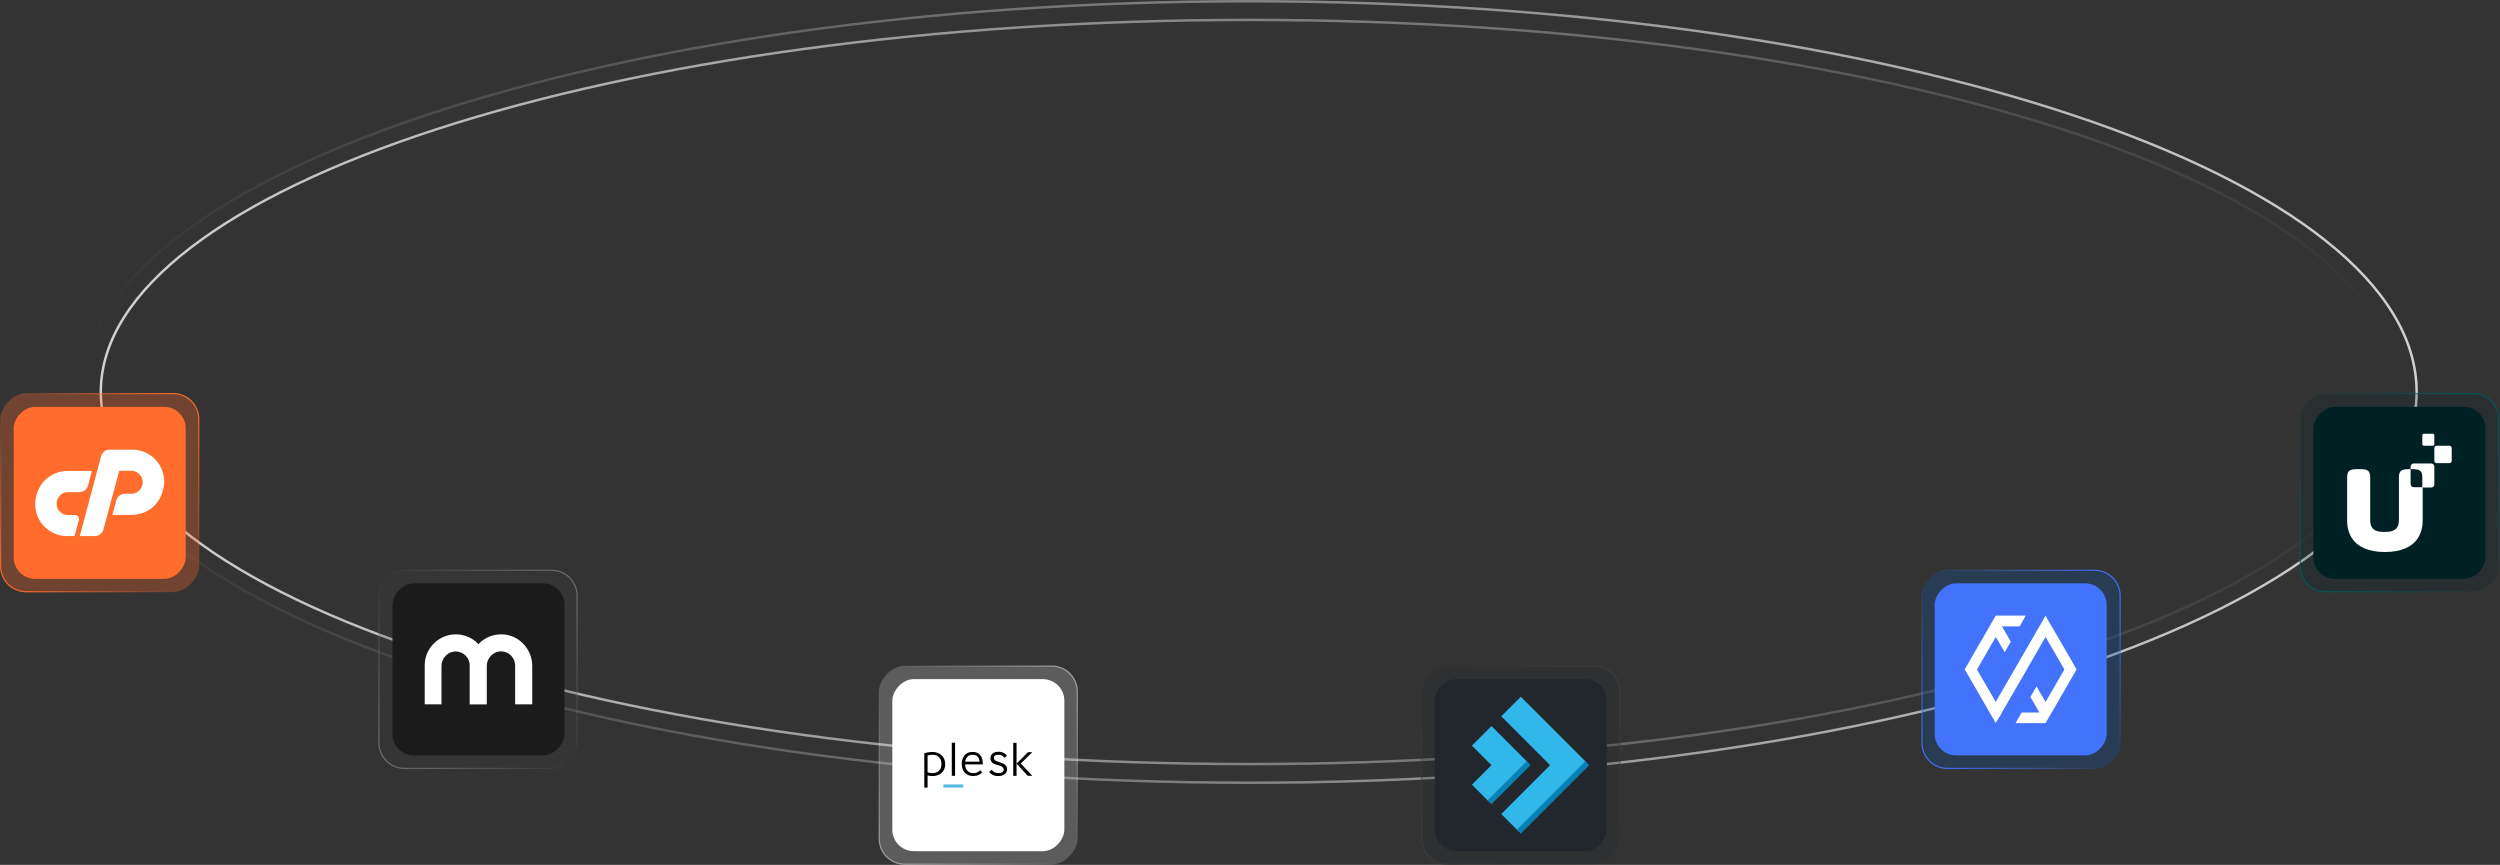 <svg width="2009" height="695" viewBox="0 0 2009 695" fill="none" xmlns="http://www.w3.org/2000/svg">
<rect x="0" y="0" width="2009" height="695" fill="#333333" stroke="none"/>
<path d="M1942 315C1942 271.943 1915.99 230.766 1868.59 193.171C1821.2 155.585 1752.56 121.692 1667.66 93.209C1497.86 36.248 1263.22 1 1004 1C744.78 1 510.143 36.248 340.345 93.209C255.441 121.692 186.803 155.585 139.413 193.171C92.011 230.766 66 271.943 66 315C66 358.057 92.011 399.234 139.413 436.829C186.803 474.415 255.441 508.308 340.345 536.791C510.143 593.752 744.78 629 1004 629C1263.22 629 1497.86 593.752 1667.66 536.791C1752.56 508.308 1821.2 474.415 1868.59 436.829C1915.99 399.234 1942 358.057 1942 315Z" stroke="url(#paint0_linear_755_843)" stroke-width="2"/>
<path d="M81 315C81 274.028 106.575 234.826 153.221 199.02C199.853 163.224 267.393 130.945 350.942 103.819C518.029 49.57 748.92 16 1004 16C1259.08 16 1489.97 49.57 1657.06 103.819C1740.61 130.945 1808.15 163.224 1854.78 199.02C1901.42 234.826 1927 274.028 1927 315C1927 355.972 1901.42 395.174 1854.78 430.98C1808.15 466.776 1740.61 499.055 1657.06 526.181C1489.97 580.43 1259.08 614 1004 614C748.92 614 518.029 580.43 350.942 526.181C267.393 499.055 199.853 466.776 153.221 430.98C106.575 395.174 81 355.972 81 315Z" stroke="url(#paint1_linear_755_843)" stroke-width="2"/>
<rect x="-0.5" y="0.5" width="159.24" height="159.24" rx="20.5" transform="matrix(1 0 0 -1 305 618)" fill="#3D3C3C" fill-opacity="0.2"/>
<rect x="-0.5" y="0.5" width="159.24" height="159.24" rx="20.5" transform="matrix(1 0 0 -1 305 618)" stroke="url(#paint2_linear_755_843)"/>
<rect x="-0.5" y="0.5" width="159.24" height="159.24" rx="20.5" transform="matrix(1 0 0 -1 1849 476)" fill="#002124" fill-opacity="0.2"/>
<rect x="-0.5" y="0.5" width="159.24" height="159.24" rx="20.5" transform="matrix(1 0 0 -1 1849 476)" stroke="url(#paint3_linear_755_843)"/>
<rect x="-0.5" y="0.5" width="159.24" height="159.24" rx="20.5" transform="matrix(1 0 0 -1 1545 618)" fill="#10529F" fill-opacity="0.3"/>
<rect x="-0.5" y="0.5" width="159.24" height="159.24" rx="20.5" transform="matrix(1 0 0 -1 1545 618)" stroke="url(#paint4_linear_755_843)"/>
<rect x="-0.5" y="0.5" width="159.24" height="159.24" rx="20.5" transform="matrix(1 0 0 -1 1143 695)" fill="#22272E" fill-opacity="0.2"/>
<rect x="-0.5" y="0.5" width="159.24" height="159.24" rx="20.5" transform="matrix(1 0 0 -1 1143 695)" stroke="url(#paint5_linear_755_843)"/>
<rect width="138.24" height="138.24" rx="17.28" transform="matrix(1 0 0 -1 1152.99 684)" fill="#22272E"/>
<path d="M1182.83 599.171L1198.54 614.881L1182.83 630.591L1196.97 644.73L1228.39 613.31L1198.54 583.461L1182.83 599.171Z" fill="#31B7E9"/>
<path d="M1226.82 611.738L1195.4 643.158L1198.54 646.3L1229.96 614.88L1226.82 611.738Z" fill="#0682B4"/>
<path d="M1206.4 575.606L1245.67 614.881L1206.4 654.156L1220.54 668.294L1275.52 613.31L1222.11 559.896L1206.4 575.606Z" fill="#31B7E9"/>
<path d="M1273.95 611.738L1218.97 666.723L1222.11 669.865L1277.09 614.88L1273.95 611.738Z" fill="#0682B4"/>
<rect width="138.24" height="138.24" rx="17.28" transform="matrix(1 0 0 -1 315.377 607.033)" fill="#1B1B1B"/>
<path fill-rule="evenodd" clip-rule="evenodd" d="M404.922 509.852C404.199 509.762 403.476 509.762 402.753 509.762C395.794 509.762 389.196 512.563 384.497 517.624C379.797 512.654 373.2 509.762 366.331 509.762C352.504 509.762 341.297 520.968 341.297 534.615V565.976H354.763V535.067C354.763 529.373 359.463 524.132 364.976 523.589C365.337 523.589 365.789 523.499 366.15 523.499C372.386 523.499 377.448 528.56 377.448 534.796V566.066H391.185V534.977C391.185 529.283 395.884 524.041 401.397 523.499C401.759 523.499 402.211 523.409 402.572 523.409C408.808 523.409 413.869 528.47 413.96 534.615V565.976H427.697V535.067C427.697 528.741 425.347 522.776 421.19 518.076C416.942 513.286 411.158 510.394 404.922 509.852Z" fill="white"/>
<rect x="-0.5" y="0.5" width="159.24" height="159.24" rx="20.5" transform="matrix(1 0 0 -1 707 695)" fill="white" fill-opacity="0.2"/>
<rect x="-0.5" y="0.5" width="159.24" height="159.24" rx="20.5" transform="matrix(1 0 0 -1 707 695)" stroke="url(#paint6_linear_755_843)"/>
<rect x="-0.5" y="0.5" width="159.24" height="159.24" rx="20.5" transform="matrix(1 0 0 -1 1 476)" fill="#FF6C2C" fill-opacity="0.3"/>
<rect x="-0.5" y="0.5" width="159.24" height="159.24" rx="20.5" transform="matrix(1 0 0 -1 1 476)" stroke="url(#paint7_linear_755_843)"/>
<rect width="138.24" height="138.24" rx="17.28" transform="matrix(1 0 0 -1 717.068 684)" fill="white"/>
<g clip-path="url(#clip0_755_843)">
<path d="M838.028 563.039H734.348V666.719H838.028V563.039Z" fill="white"/>
<path d="M745.401 632.898H742.768V605.319C744.862 604.656 747.06 604.303 749.279 604.282C750.709 604.262 752.14 604.511 753.488 605.008C754.691 605.444 755.811 606.128 756.744 607.02C757.656 607.891 758.361 608.927 758.817 610.109C759.315 611.333 759.543 612.66 759.543 613.987C759.543 615.687 759.253 617.139 758.672 618.362C758.133 619.523 757.345 620.539 756.37 621.369C755.417 622.157 754.318 622.737 753.115 623.09C751.912 623.463 750.647 623.65 749.382 623.65C748.698 623.65 748.035 623.608 747.371 623.505C746.707 623.401 746.044 623.256 745.401 623.09V632.898ZM756.536 613.925C756.536 611.727 755.914 609.943 754.691 608.575C753.467 607.227 751.726 606.543 749.507 606.543C748.802 606.543 748.117 606.584 747.412 606.667C746.728 606.75 746.044 606.916 745.401 607.144V620.602C746.023 620.809 746.645 620.975 747.288 621.12C747.91 621.265 748.532 621.327 749.175 621.327C751.435 621.327 753.219 620.685 754.546 619.399C755.873 618.134 756.536 616.309 756.536 613.925Z" fill="black"/>
<path d="M764.852 623.464V596.859H767.506V623.443H764.852V623.464Z" fill="black"/>
<path d="M789.257 620.686C788.407 621.619 787.349 622.365 786.188 622.863C785.027 623.361 783.617 623.61 781.978 623.61C780.61 623.63 779.241 623.382 777.976 622.822C776.877 622.345 775.903 621.619 775.136 620.707C774.368 619.815 773.788 618.778 773.435 617.658C773.041 616.497 772.855 615.274 772.855 614.05C772.813 612.578 773.062 611.085 773.539 609.696C773.933 608.555 774.576 607.518 775.405 606.627C776.172 605.839 777.105 605.217 778.142 604.823C779.2 604.429 780.32 604.242 781.439 604.242C784.218 604.242 786.333 605.092 787.743 606.813C789.153 608.514 789.837 611.002 789.796 614.278H775.55C775.633 616.435 776.255 618.135 777.416 619.4C778.578 620.665 780.174 621.308 782.165 621.308C783.202 621.329 784.239 621.142 785.213 620.748C786.167 620.354 786.997 619.753 787.681 618.985L789.257 620.686ZM787.121 612.06C787.121 611.313 786.997 610.567 786.768 609.862C786.54 609.219 786.209 608.617 785.752 608.12C785.275 607.601 784.674 607.207 784.031 606.959C782.435 606.378 780.672 606.378 779.075 606.959C778.453 607.207 777.873 607.581 777.416 608.078C776.96 608.597 776.587 609.177 776.297 609.799C775.944 610.504 775.737 611.272 775.633 612.06H787.121Z" fill="black"/>
<path d="M807.194 608.949C806.613 608.182 805.887 607.56 805.037 607.104C804.187 606.689 803.233 606.482 802.3 606.523C800.952 606.523 799.998 606.772 799.459 607.249C798.92 607.705 798.63 608.369 798.65 609.074C798.63 609.53 798.775 609.986 799.024 610.359C799.293 610.732 799.625 611.043 800.019 611.272C800.475 611.541 800.952 611.769 801.45 611.935C801.989 612.122 802.549 612.308 803.15 612.495C803.876 612.723 804.581 612.972 805.307 613.241C806.012 613.49 806.675 613.843 807.277 614.278C807.857 614.693 808.355 615.232 808.728 615.854C809.122 616.559 809.309 617.368 809.288 618.197C809.309 619.006 809.101 619.794 808.728 620.52C808.355 621.204 807.836 621.785 807.214 622.241C806.53 622.739 805.763 623.091 804.954 623.298C802.715 623.879 800.33 623.755 798.173 622.925C796.909 622.365 795.768 621.515 794.876 620.478L796.95 618.654C798.339 620.437 800.123 621.308 802.321 621.308C803.751 621.308 804.809 621.038 805.514 620.499C806.198 619.96 806.551 619.317 806.551 618.571C806.572 618.052 806.447 617.555 806.178 617.098C805.908 616.684 805.556 616.352 805.141 616.082C804.664 615.792 804.166 615.543 803.627 615.377C803.046 615.191 802.445 615.004 801.823 614.817C801.097 614.61 800.392 614.382 799.687 614.133C799.024 613.905 798.381 613.573 797.8 613.159C797.24 612.765 796.763 612.246 796.432 611.666C796.058 610.961 795.872 610.152 795.893 609.343C795.893 607.663 796.494 606.378 797.717 605.465C798.941 604.553 800.517 604.097 802.466 604.097C803.731 604.076 804.975 604.325 806.136 604.802C807.214 605.258 808.23 606.067 809.226 607.207L807.277 608.991L807.194 608.949Z" fill="black"/>
<path d="M814.245 623.463V596.9H816.899V623.463H814.245ZM816.92 613.655L826.043 604.448H829.61L820.258 613.572L829.569 623.442H825.878L816.92 613.655Z" fill="black"/>
<path d="M774.1 632.898H758.091V630.389H774.1V632.898Z" fill="#53BCE6"/>
</g>
<rect width="138.24" height="138.24" rx="17.28" transform="matrix(1 0 0 -1 11 465.188)" fill="#FF6C2C"/>
<path d="M54.226 378.449H73.841L70.806 390.079C70.389 391.631 69.474 393.003 68.202 393.985C66.938 394.966 65.376 395.486 63.776 395.46H54.66C52.675 395.433 50.739 396.075 49.163 397.283C47.549 398.533 46.378 400.266 45.822 402.23C45.42 403.673 45.375 405.192 45.691 406.656C45.982 407.992 46.555 409.25 47.372 410.345C48.2 411.43 49.27 412.307 50.497 412.905C51.791 413.547 53.218 413.874 54.663 413.86H60.217C60.714 413.852 61.204 413.961 61.65 414.18C62.095 414.399 62.482 414.721 62.778 415.119C63.102 415.503 63.325 415.962 63.426 416.455C63.528 416.948 63.503 417.458 63.356 417.939L59.885 430.784H53.809C49.81 430.824 45.863 429.886 42.31 428.05C38.898 426.309 35.913 423.834 33.57 420.803C31.247 417.776 29.63 414.267 28.84 410.533C28.001 406.611 28.106 402.545 29.146 398.672L29.493 397.37C30.962 391.932 34.178 387.129 38.647 383.7C40.839 382.039 43.28 380.735 45.88 379.838C48.563 378.908 51.385 378.438 54.226 378.449Z" fill="white"/>
<path d="M64.12 430.784L81.221 366.732C81.638 365.18 82.553 363.808 83.825 362.826C85.088 361.845 86.648 361.325 88.248 361.351H106.39C110.389 361.311 114.337 362.25 117.89 364.085C121.299 365.824 124.278 368.299 126.612 371.331C128.946 374.363 130.577 377.877 131.386 381.617C132.255 385.538 132.135 389.614 131.039 393.478L130.692 394.78C129.96 397.512 128.787 400.106 127.22 402.461C124.901 405.952 121.753 408.813 118.057 410.79C114.362 412.766 110.234 413.796 106.043 413.787H90.334L93.458 402.07C93.893 400.55 94.806 399.211 96.062 398.251C97.327 397.27 98.888 396.75 100.488 396.776H105.522C107.55 396.778 109.52 396.106 111.123 394.864C112.726 393.623 113.87 391.883 114.375 389.92C114.774 388.53 114.814 387.062 114.491 385.652C114.197 384.316 113.619 383.058 112.798 381.964C111.964 380.874 110.896 379.984 109.674 379.36C108.392 378.694 106.967 378.351 105.522 378.362H95.802L83.13 425.489C82.696 427.009 81.783 428.349 80.526 429.308C79.29 430.279 77.759 430.8 76.187 430.784H64.12Z" fill="white"/>
<rect width="138.24" height="138.24" rx="17.28" transform="matrix(1 0 0 -1 1859.06 465.188)" fill="#002124"/>
<path d="M1939.86 391.503C1938.25 391.503 1937.17 390.43 1937.17 388.819V377.006H1936.1C1929.92 377.006 1927.77 378.08 1927.77 383.718V396.873V399.558V399.826V418.351C1927.77 420.499 1927.24 422.378 1926.43 423.72C1924.82 426.405 1921.33 427.479 1916.23 427.479C1910.86 427.479 1907.64 426.405 1906.03 423.72C1905.22 422.378 1904.69 420.499 1904.69 418.351V400.095V399.826V396.873V383.718C1904.69 378.08 1902.54 377.006 1896.36 377.006H1894.48C1888.31 377.006 1886.16 378.08 1886.16 383.718V418.351C1886.16 423.989 1887.5 428.553 1889.92 432.312C1894.48 439.56 1903.61 443.588 1916.5 443.588C1929.39 443.588 1938.51 439.56 1943.08 432.312C1945.49 428.553 1946.84 423.72 1946.84 418.351V391.503H1939.86Z" fill="white"/>
<path d="M1958.11 358.213H1968.31C1969.39 358.213 1970.19 359.018 1970.19 360.092V370.294C1970.19 371.368 1969.39 372.174 1968.31 372.174H1958.11C1957.04 372.174 1956.23 371.368 1956.23 370.294V360.092C1956.23 359.018 1957.04 358.213 1958.11 358.213Z" fill="white"/>
<path d="M1947.91 348.547H1954.89C1955.7 348.547 1956.23 349.084 1956.23 349.889V356.87C1956.23 357.675 1955.7 358.212 1954.89 358.212H1947.91C1947.11 358.212 1946.57 357.675 1946.57 356.87V349.889C1946.57 349.084 1947.37 348.547 1947.91 348.547Z" fill="white"/>
<path d="M1953.55 372.441H1939.86C1938.25 372.441 1937.17 373.515 1937.17 375.126V377.005H1938.25C1944.42 377.005 1946.57 378.079 1946.57 383.717V391.772H1953.55C1955.16 391.772 1956.23 390.698 1956.23 389.087V375.126C1956.23 373.515 1955.16 372.441 1953.55 372.441Z" fill="white"/>
<rect width="138.24" height="138.24" rx="17.28" transform="matrix(1 0 0 -1 1554.68 607.033)" fill="#4373FC"/>
<path d="M1631.63 560.081L1640.14 574.773L1644.23 572.22L1645.68 567.373L1636.57 551.599L1631.63 560.081ZM1604.15 501.983L1600.15 505.532L1610.97 524.119L1615.88 515.637L1605.99 498.564L1604.15 501.983ZM1613.39 547.423L1601.45 568.087L1602.94 573.605L1606.6 576.179L1623.91 546.363L1628.82 537.859L1647.84 504.775L1644.66 500.447L1643.6 498.911L1638.95 503.238L1613.39 547.423Z" fill="white"/>
<path d="M1603.79 494.713L1598.85 503.238L1583.79 529.333L1578.88 537.989L1603.79 581.026L1608.7 572.609L1588.7 537.989L1608.7 503.368H1623L1627.91 494.713H1603.79ZM1638.9 503.368L1658.94 537.989L1638.9 572.609H1624.58L1619.69 581.113H1643.79L1648.73 572.609L1663.87 546.471L1668.72 537.989L1663.81 529.333L1648.66 503.238L1643.79 494.713L1638.9 503.368Z" fill="white"/>
<defs>
<linearGradient id="paint0_linear_755_843" x1="1943" y1="315" x2="65" y2="315" gradientUnits="userSpaceOnUse">
<stop stop-color="#D2D2D2"/>
<stop offset="1" stop-color="#D2D2D2" stop-opacity="0"/>
</linearGradient>
<linearGradient id="paint1_linear_755_843" x1="80" y1="315" x2="1928" y2="315" gradientUnits="userSpaceOnUse">
<stop stop-color="#D2D2D2"/>
<stop offset="1" stop-color="#D2D2D2" stop-opacity="0"/>
</linearGradient>
<linearGradient id="paint2_linear_755_843" x1="0" y1="0" x2="158" y2="158" gradientUnits="userSpaceOnUse">
<stop stop-color="#6F6F6F"/>
<stop offset="0.5" stop-color="#6F6F6F" stop-opacity="0"/>
<stop offset="1" stop-color="#6F6F6F"/>
</linearGradient>
<linearGradient id="paint3_linear_755_843" x1="0" y1="0" x2="158" y2="158" gradientUnits="userSpaceOnUse">
<stop stop-color="#00575F"/>
<stop offset="0.5" stop-color="#00575F" stop-opacity="0"/>
<stop offset="1" stop-color="#00575F"/>
</linearGradient>
<linearGradient id="paint4_linear_755_843" x1="0" y1="0" x2="158" y2="158" gradientUnits="userSpaceOnUse">
<stop stop-color="#4373FC"/>
<stop offset="0.5" stop-color="#4373FC" stop-opacity="0"/>
<stop offset="1" stop-color="#4373FC"/>
</linearGradient>
<linearGradient id="paint5_linear_755_843" x1="0" y1="0" x2="158" y2="158" gradientUnits="userSpaceOnUse">
<stop stop-color="#3C3C3C"/>
<stop offset="0.5" stop-color="#3C3C3C" stop-opacity="0"/>
<stop offset="1" stop-color="#3C3C3C"/>
</linearGradient>
<linearGradient id="paint6_linear_755_843" x1="0" y1="0" x2="158" y2="158" gradientUnits="userSpaceOnUse">
<stop stop-color="white" stop-opacity="0.5"/>
<stop offset="0.5" stop-color="white" stop-opacity="0"/>
<stop offset="1" stop-color="white" stop-opacity="0.5"/>
</linearGradient>
<linearGradient id="paint7_linear_755_843" x1="0" y1="0" x2="158" y2="158" gradientUnits="userSpaceOnUse">
<stop stop-color="#FF6C2C"/>
<stop offset="0.5" stop-color="#FF6C2C" stop-opacity="0"/>
<stop offset="1" stop-color="#FF6C2C"/>
</linearGradient>
<clipPath id="clip0_755_843">
<rect width="103.68" height="103.68" fill="white" transform="translate(734.348 563.039)"/>
</clipPath>
</defs>
</svg>
